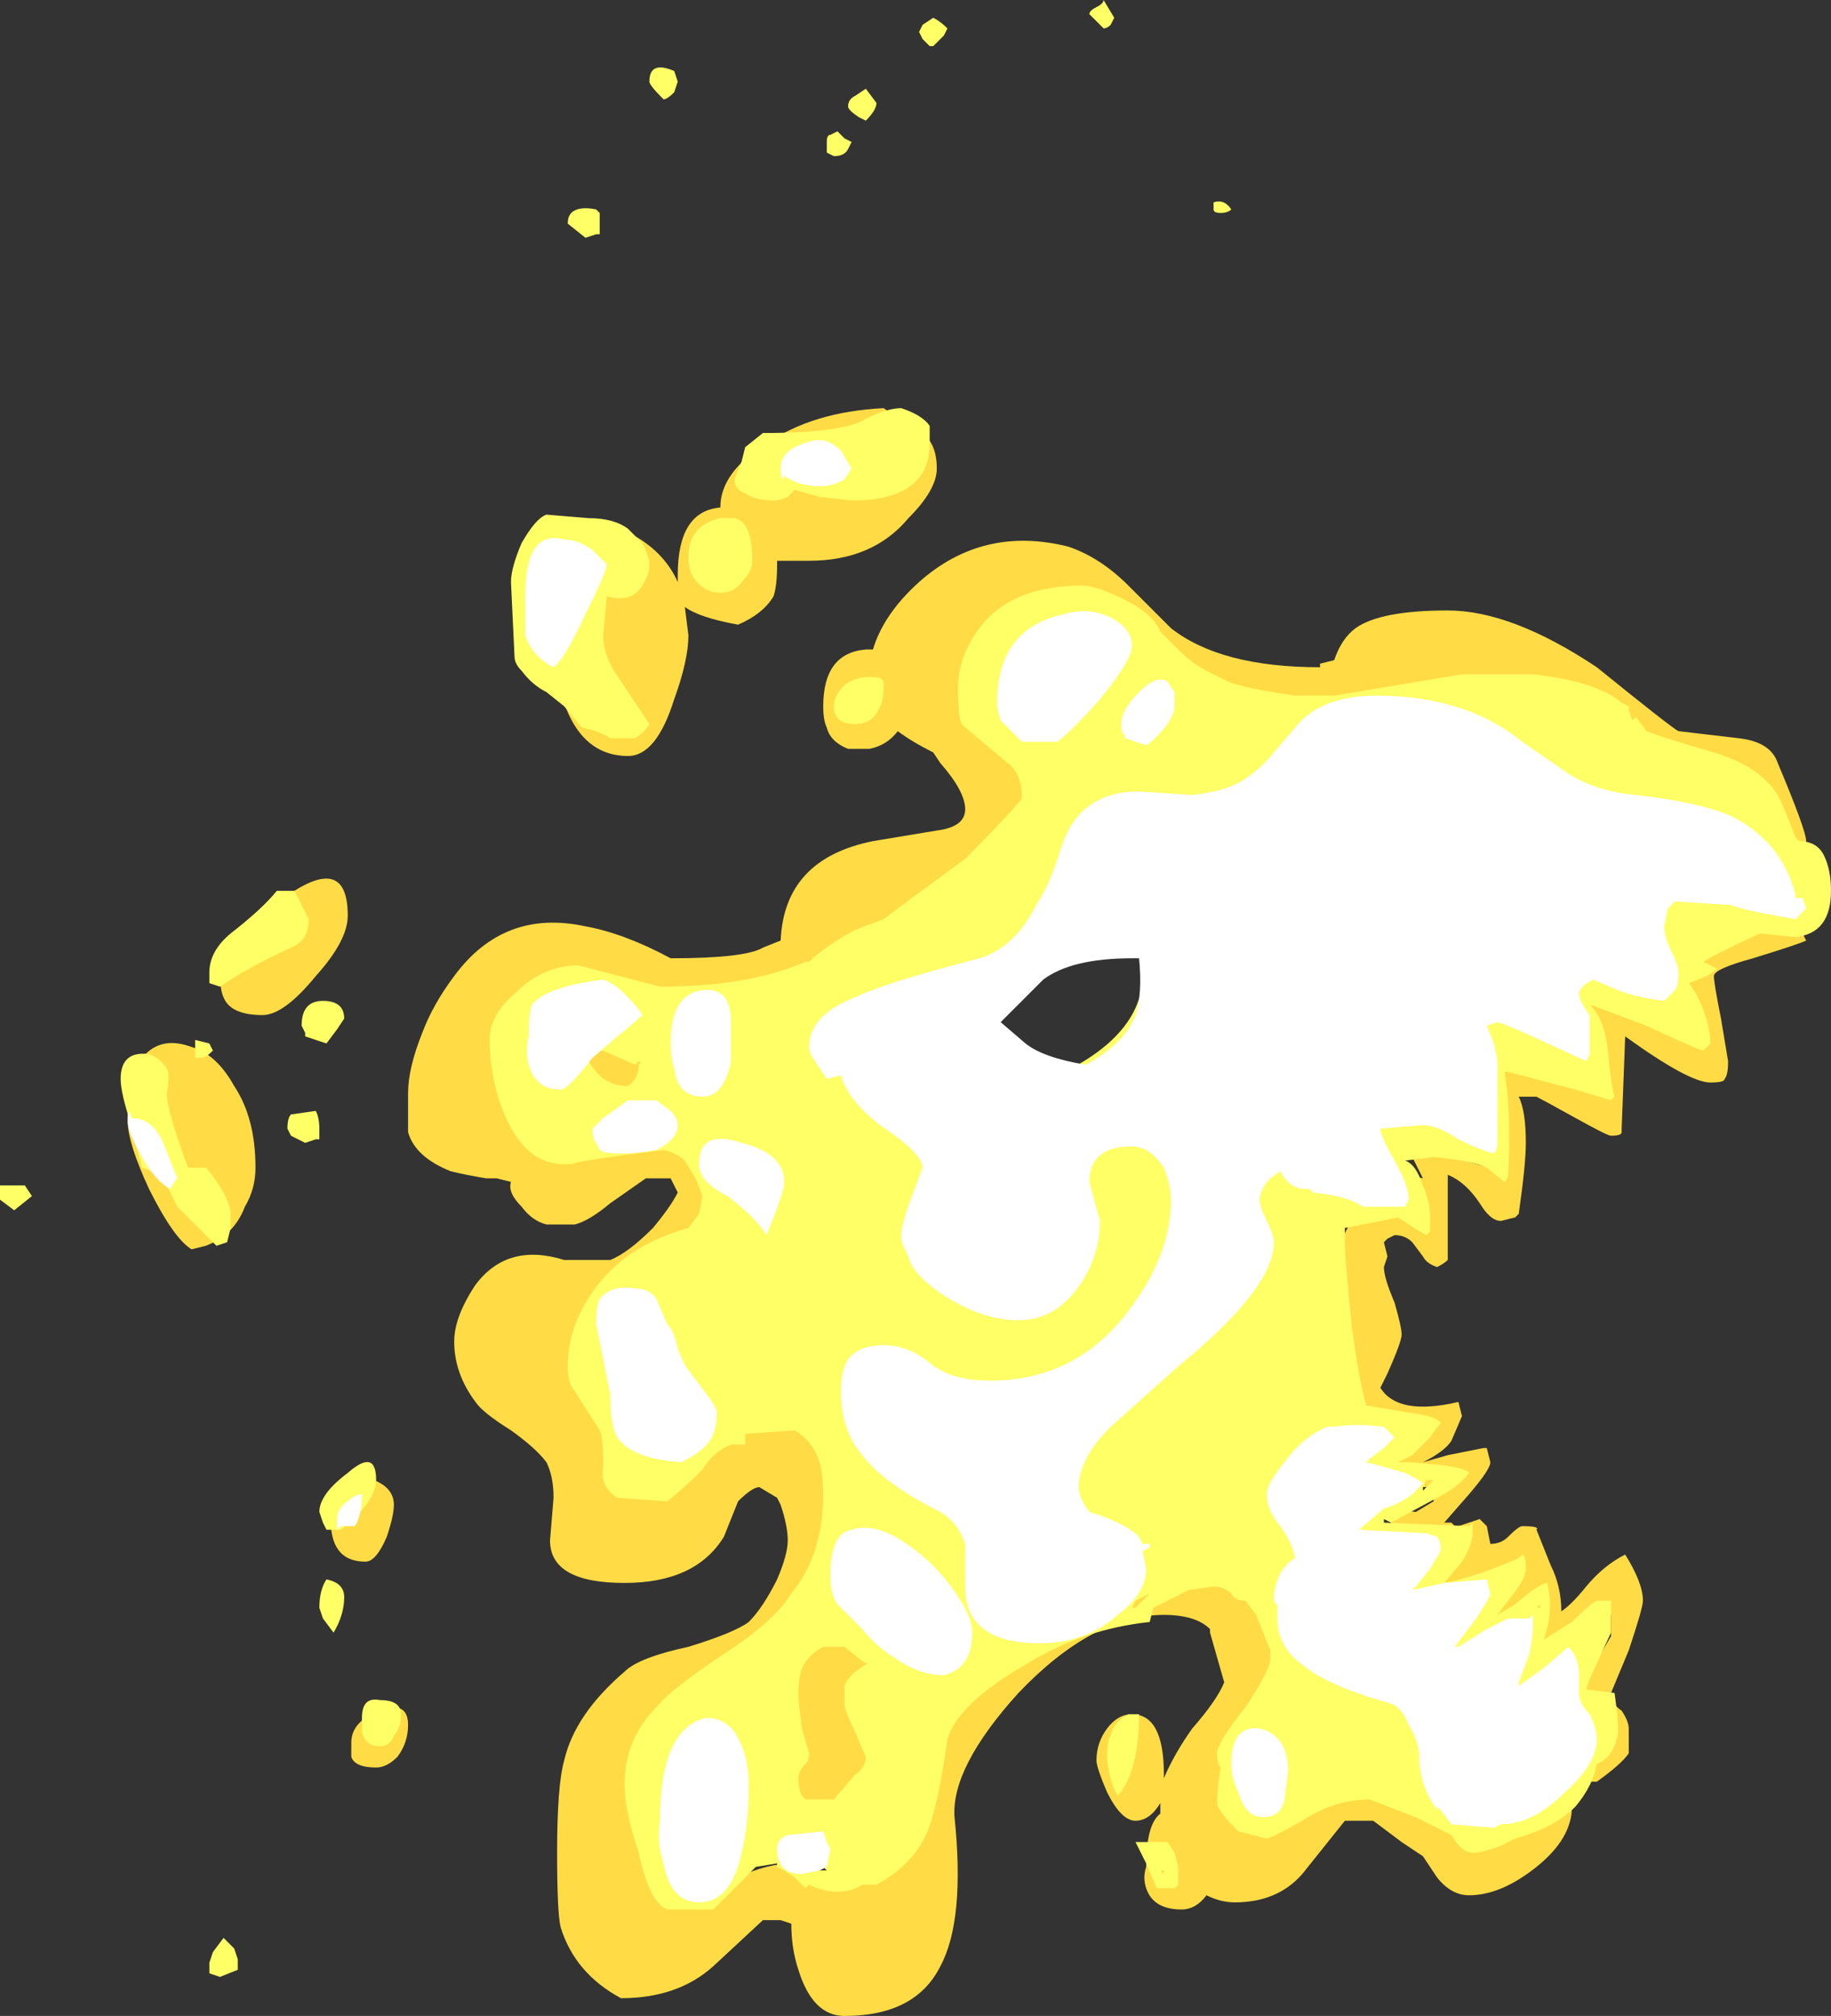 <?xml version="1.0" encoding="UTF-8" standalone="no"?>
<svg xmlns:ffdec="https://www.free-decompiler.com/flash" xmlns:xlink="http://www.w3.org/1999/xlink" ffdec:objectType="shape" height="28.4px" width="25.8px" xmlns="http://www.w3.org/2000/svg">
  <rect width="100%" height="100%" fill="#333333" stroke="none"/>
  <g transform="matrix(1.0, 0.0, 0.0, 1.0, 9.05, 40.2)">
    <path d="M3.75 -32.9 Q3.25 -32.3 2.35 -32.3 L1.9 -32.3 1.9 -32.25 Q1.9 -31.95 1.85 -31.8 1.7 -31.55 1.35 -31.4 0.8 -31.5 0.6 -31.65 L0.65 -31.25 Q0.65 -30.9 0.45 -30.35 0.2 -29.55 -0.2 -29.55 -0.9 -29.55 -1.15 -30.45 -1.25 -30.95 -1.25 -31.4 L-1.2 -32.05 Q-1.1 -32.3 -0.55 -32.7 L-0.2 -32.7 Q0.3 -32.45 0.5 -32.0 L0.5 -32.1 Q0.5 -33.0 1.1 -33.05 1.1 -33.55 1.75 -33.95 2.4 -34.4 3.4 -34.45 L4.0 -34.05 Q4.15 -33.9 4.15 -33.6 4.15 -33.3 3.75 -32.9 M2.55 -30.25 Q2.55 -31.0 3.15 -31.05 L3.25 -31.05 Q3.4 -31.55 3.9 -32.0 4.8 -32.8 6.0 -32.5 6.45 -32.35 6.85 -31.95 L7.45 -31.35 Q8.15 -30.8 9.55 -30.8 L9.55 -30.85 9.75 -30.9 Q9.85 -31.2 10.05 -31.35 10.4 -31.6 11.35 -31.6 12.25 -31.6 13.45 -30.8 14.5 -29.95 14.6 -29.9 L15.45 -29.8 Q15.9 -29.75 16.0 -29.45 16.4 -28.5 16.4 -28.35 L16.4 -28.15 15.25 -29.1 14.6 -29.05 Q12.85 -29.05 12.3 -29.5 11.95 -29.75 11.8 -30.15 L11.35 -30.15 10.9 -30.1 Q10.65 -30.3 10.6 -30.4 10.55 -30.3 10.65 -30.1 L9.6 -30.15 9.35 -30.15 6.95 -30.95 5.95 -31.75 Q5.85 -31.45 5.65 -31.2 L4.95 -30.45 4.9 -30.4 Q5.25 -30.4 5.6 -30.2 L5.3 -29.9 5.45 -29.4 5.2 -28.0 2.1 -26.35 Q1.75 -25.95 0.7 -25.95 0.3 -25.95 -0.5 -26.2 L-1.15 -26.35 Q-0.85 -26.2 -0.55 -25.8 L0.1 -25.8 Q0.45 -25.75 0.55 -25.45 L0.55 -25.1 Q0.55 -24.95 0.25 -24.3 L0.7 -24.25 0.95 -24.15 1.2 -23.75 1.2 -23.45 Q1.2 -23.1 1.0 -22.8 L0.5 -22.1 Q0.25 -21.8 0.15 -21.75 L0.5 -20.15 0.85 -20.5 Q1.2 -20.8 1.35 -20.8 L2.4 -20.1 2.65 -19.1 Q2.75 -18.8 2.75 -18.5 2.75 -18.35 2.65 -17.85 2.9 -17.85 3.05 -17.45 3.3 -16.9 3.3 -15.95 L3.2 -15.15 2.6 -14.45 Q2.15 -14.45 1.95 -15.4 L1.7 -16.6 0.55 -16.3 Q0.35 -16.25 0.15 -16.1 0.3 -16.2 0.45 -16.2 1.0 -16.35 1.2 -15.5 L1.35 -13.85 1.35 -13.75 Q1.75 -13.95 2.15 -13.95 2.4 -13.95 2.6 -13.7 L4.05 -15.4 Q4.15 -16.05 5.25 -16.9 5.6 -17.15 5.9 -17.65 6.3 -18.0 7.5 -18.0 8.1 -18.0 8.4 -17.7 L8.55 -17.8 Q9.0 -17.8 9.3 -17.55 L9.5 -17.1 Q9.5 -16.55 9.05 -15.85 8.6 -15.1 8.6 -14.95 L8.85 -14.45 10.1 -15.2 Q10.65 -15.2 11.15 -14.9 11.55 -14.6 11.7 -14.3 12.2 -14.4 12.4 -14.75 L12.75 -15.1 Q13.05 -15.1 13.1 -14.75 13.1 -14.3 12.6 -13.9 12.1 -13.5 11.65 -13.5 11.4 -13.5 11.2 -13.75 11.1 -13.9 11.0 -14.05 L10.7 -14.25 10.3 -14.55 9.9 -14.55 9.3 -13.8 Q8.95 -13.4 8.35 -13.4 8.15 -13.4 7.95 -13.5 7.8 -13.3 7.6 -13.3 7.2 -13.3 7.1 -13.6 7.05 -13.75 7.1 -13.9 7.1 -14.5 7.3 -14.65 L7.3 -14.8 Q7.15 -14.55 6.95 -14.55 6.75 -14.55 6.55 -14.95 6.4 -15.3 6.4 -15.4 6.4 -15.65 6.55 -15.85 6.7 -16.05 6.9 -16.05 7.35 -16.05 7.35 -15.2 L7.35 -15.15 Q7.5 -15.5 7.75 -15.85 8.1 -16.25 8.2 -16.5 L8.0 -17.2 8.0 -17.25 Q7.8 -17.45 7.35 -17.45 6.35 -17.45 5.3 -16.35 4.35 -15.3 4.4 -14.6 4.55 -13.15 4.2 -12.5 3.85 -11.8 2.85 -11.8 2.4 -11.8 2.2 -12.45 2.1 -12.75 2.1 -13.1 L1.95 -13.15 1.7 -13.15 1.0 -12.5 Q0.5 -12.05 -0.3 -12.05 -0.95 -12.4 -1.15 -13.05 -1.2 -13.25 -1.2 -14.1 -1.2 -15.05 -1.1 -15.4 -0.95 -16.05 -0.25 -16.65 -0.05 -16.85 0.65 -17.0 1.3 -17.2 1.5 -17.35 1.7 -17.55 1.9 -17.95 2.05 -18.3 2.05 -18.5 2.05 -18.7 1.95 -19.0 L1.9 -19.1 1.65 -19.25 Q1.55 -19.25 1.35 -19.05 L1.15 -18.55 Q0.75 -17.9 -0.25 -17.9 -1.3 -17.9 -1.3 -18.5 L-1.25 -19.1 Q-1.25 -19.4 -1.35 -19.6 -1.5 -19.8 -1.85 -20.05 -2.25 -20.3 -2.35 -20.45 -2.65 -20.85 -2.65 -21.3 -2.65 -21.65 -2.35 -22.1 -1.9 -22.7 -1.1 -22.45 L-0.45 -22.45 Q-0.2 -22.55 0.15 -22.9 0.4 -23.2 0.5 -23.4 L0.4 -23.6 0.05 -23.6 -0.45 -23.25 Q-0.75 -23.0 -0.95 -22.95 L-1.35 -22.95 Q-1.55 -23.0 -1.7 -23.2 -1.9 -23.4 -1.85 -23.55 L-2.05 -23.6 -2.2 -23.6 Q-2.5 -23.65 -2.7 -23.7 -3.2 -23.9 -3.3 -24.25 -3.3 -24.35 -3.3 -24.8 -3.3 -25.15 -3.1 -25.65 -2.95 -26.05 -2.65 -26.45 -1.95 -27.4 -0.8 -27.15 -0.25 -27.05 0.4 -26.7 1.45 -26.7 1.7 -26.85 L1.95 -26.95 Q2.0 -28.1 3.25 -28.35 L4.15 -28.5 Q4.55 -28.55 4.55 -28.8 4.55 -29.05 4.2 -29.45 L4.1 -29.6 Q3.8 -29.75 3.6 -29.9 3.45 -29.7 3.2 -29.65 L2.9 -29.65 Q2.65 -29.75 2.6 -29.95 2.55 -30.05 2.55 -30.25 M16.3 -27.15 L16.4 -26.95 Q16.3 -26.9 15.65 -26.7 15.1 -26.55 15.1 -26.45 15.1 -26.35 15.2 -25.85 L15.3 -25.25 Q15.3 -25.05 15.25 -25.0 15.25 -24.95 15.05 -24.95 14.75 -24.95 13.85 -25.6 L13.8 -24.3 13.8 -24.25 Q13.8 -24.2 13.65 -24.2 13.6 -24.2 13.15 -24.45 12.7 -24.7 12.6 -24.75 L12.35 -24.75 Q12.45 -24.55 12.45 -24.1 12.45 -23.8 12.35 -23.1 L12.3 -23.05 12.1 -23.0 Q11.95 -23.0 11.8 -23.25 11.6 -23.55 11.35 -23.65 L11.35 -22.45 Q11.3 -22.4 11.2 -22.35 11.05 -22.4 11.0 -22.5 L10.85 -22.7 Q10.75 -22.8 10.6 -22.8 L10.5 -22.75 10.45 -22.7 10.5 -22.5 10.45 -22.35 Q10.45 -22.2 10.6 -21.85 10.7 -21.5 10.7 -21.4 10.7 -21.3 10.5 -20.85 L10.4 -20.65 Q10.65 -20.25 11.5 -20.45 L11.55 -20.25 11.4 -19.9 Q11.3 -19.75 11.0 -19.6 L11.35 -19.7 11.85 -19.8 11.9 -19.8 11.95 -19.6 Q11.95 -19.5 11.65 -19.15 L11.3 -18.75 11.4 -18.75 11.45 -18.7 11.5 -18.7 11.8 -18.8 11.9 -18.7 11.95 -18.45 Q12.1 -18.45 12.2 -18.55 12.35 -18.7 12.4 -18.7 12.65 -18.7 12.6 -18.65 L12.8 -18.15 Q12.95 -17.85 12.95 -17.5 13.1 -17.6 13.3 -17.85 13.55 -18.15 13.85 -18.3 14.1 -17.9 14.1 -17.65 14.1 -17.55 13.9 -16.95 L13.65 -16.35 Q13.65 -16.2 13.8 -16.1 13.9 -15.95 13.9 -15.85 L13.9 -15.5 Q13.8 -15.35 13.45 -15.1 L13.2 -15.1 13.2 -15.15 Q13.15 -15.15 13.15 -15.3 L13.3 -15.55 13.55 -15.8 13.1 -16.1 Q13.15 -16.3 13.65 -17.15 L13.65 -17.45 13.5 -17.4 13.15 -17.05 Q12.85 -16.6 12.65 -16.5 L12.45 -16.5 12.45 -16.55 Q12.4 -16.55 12.4 -16.7 L12.5 -17.1 Q12.6 -17.3 12.6 -17.4 L12.55 -17.5 12.3 -17.2 11.7 -17.1 11.95 -17.45 12.15 -18.0 11.9 -17.75 11.0 -17.75 Q11.0 -17.85 11.15 -18.0 L11.25 -18.15 Q10.95 -18.2 10.55 -18.3 L10.35 -18.5 10.6 -18.65 10.55 -18.75 Q10.55 -18.95 10.9 -18.9 L11.15 -19.05 Q11.15 -19.15 11.25 -19.25 L10.45 -19.25 10.35 -19.4 Q10.35 -19.55 10.95 -19.9 L9.9 -20.55 9.8 -22.45 Q9.8 -22.7 10.0 -23.0 L9.95 -23.2 10.2 -23.25 Q10.6 -23.7 11.0 -23.6 L10.75 -24.1 12.1 -23.7 Q12.1 -23.95 12.05 -24.45 L12.0 -25.25 12.2 -25.3 13.45 -25.05 Q13.45 -25.3 13.25 -25.95 13.35 -26.1 13.45 -26.1 L14.7 -25.6 14.7 -26.65 16.05 -27.2 16.3 -27.15 M-4.15 -27.3 Q-4.15 -26.95 -4.6 -26.45 -5.05 -25.9 -5.35 -25.9 -5.8 -25.9 -5.9 -26.15 -5.95 -26.25 -5.95 -26.5 L-5.05 -27.55 Q-4.15 -28.2 -4.15 -27.3 M-5.6 -23.2 Q-5.75 -22.8 -6.15 -22.65 L-6.35 -22.6 Q-6.6 -22.75 -6.95 -23.45 -7.25 -24.1 -7.25 -24.4 -7.25 -25.05 -7.0 -25.35 -6.75 -25.6 -6.35 -25.45 -6.0 -25.35 -5.75 -24.9 -5.45 -24.45 -5.45 -23.75 -5.45 -23.45 -5.6 -23.2 M-3.5 -19.0 Q-3.5 -18.85 -3.6 -18.55 -3.75 -18.2 -3.9 -18.2 -4.25 -18.2 -4.35 -18.5 -4.4 -18.65 -4.4 -18.95 L-3.95 -19.4 Q-3.5 -19.3 -3.5 -19.0 M-3.45 -15.45 Q-3.6 -15.3 -3.75 -15.3 -4.05 -15.3 -4.1 -15.45 -4.1 -15.55 -4.1 -15.65 -4.1 -15.95 -3.7 -16.1 -3.3 -16.25 -3.3 -15.9 -3.3 -15.65 -3.45 -15.45" fill="#ffdc45" fill-rule="evenodd" stroke="none"/>
    <path d="M6.4 -40.1 Q6.5 -40.15 6.5 -40.2 L6.65 -39.95 6.6 -39.85 Q6.55 -39.8 6.5 -39.8 L6.3 -40.0 Q6.3 -40.05 6.4 -40.1 M8.05 -37.35 Q8.2 -37.4 8.3 -37.25 8.25 -37.2 8.15 -37.2 8.05 -37.2 8.05 -37.25 L8.05 -37.35 M4.05 -39.55 L3.95 -39.65 3.9 -39.75 3.95 -39.85 4.1 -39.95 Q4.2 -39.9 4.3 -39.8 L4.25 -39.7 4.1 -39.55 4.05 -39.55 M0.45 -39.2 L0.5 -39.05 0.45 -38.9 Q0.35 -38.8 0.3 -38.8 0.1 -39.0 0.1 -39.05 0.1 -39.35 0.45 -39.2 M2.85 -38.25 L2.95 -38.2 2.9 -38.1 Q2.85 -38.0 2.7 -38.0 L2.6 -38.05 2.6 -38.2 Q2.6 -38.3 2.65 -38.3 L2.75 -38.35 2.85 -38.25 M2.9 -38.7 Q2.9 -38.8 3.0 -38.85 L3.15 -38.95 3.3 -38.75 Q3.3 -38.65 3.15 -38.5 L3.05 -38.55 Q2.9 -38.65 2.9 -38.7 M3.65 -34.45 Q3.95 -34.35 4.05 -34.2 L4.05 -33.95 Q4.05 -33.15 2.95 -33.15 L2.5 -33.2 2.15 -33.3 2.05 -33.2 Q1.95 -33.15 1.85 -33.15 1.6 -33.15 1.45 -33.25 1.3 -33.3 1.3 -33.45 L1.4 -33.7 1.45 -33.9 1.7 -34.1 Q2.85 -34.1 3.15 -34.3 3.45 -34.45 3.65 -34.45 M1.3 -32.9 Q1.55 -32.85 1.55 -32.3 1.55 -32.15 1.4 -32.0 1.3 -31.85 1.1 -31.85 0.85 -31.85 0.7 -32.1 0.65 -32.2 0.65 -32.35 0.65 -32.8 1.1 -32.9 L1.3 -32.9 M0.0 -31.95 Q-0.15 -31.7 -0.5 -31.8 L-0.55 -31.25 Q-0.55 -31.0 -0.4 -30.75 L0.1 -30.0 Q0.05 -29.9 -0.1 -29.8 L-0.45 -29.8 Q-0.6 -29.9 -0.85 -29.95 L-1.1 -30.25 -1.35 -30.45 Q-1.55 -30.55 -1.7 -30.75 -1.8 -30.85 -1.8 -30.95 L-1.85 -32.0 Q-1.85 -32.2 -1.7 -32.55 -1.5 -32.9 -1.35 -32.95 L-0.75 -32.9 Q-0.4 -32.9 -0.2 -32.75 L0.0 -32.55 Q0.1 -32.35 0.1 -32.25 0.1 -32.1 0.0 -31.95 M2.85 -30.55 Q3.05 -30.7 3.35 -30.65 L3.4 -30.6 3.4 -30.5 Q3.4 -30.3 3.3 -30.15 3.2 -30.0 3.0 -30.0 2.7 -30.0 2.7 -30.25 2.7 -30.4 2.85 -30.55 M4.75 -31.35 Q5.2 -31.95 6.2 -31.95 6.4 -31.95 6.8 -31.75 7.2 -31.55 7.3 -31.3 7.4 -31.2 7.55 -31.05 7.75 -30.85 7.95 -30.75 L8.25 -30.6 Q8.5 -30.5 9.2 -30.4 L9.75 -30.4 11.55 -30.7 12.55 -30.7 Q13.45 -30.6 13.8 -30.3 L13.9 -30.25 13.9 -30.2 13.95 -30.05 14.0 -30.1 14.15 -29.9 Q14.4 -29.8 15.1 -29.6 15.75 -29.4 16.0 -29.0 16.1 -28.8 16.25 -28.4 L16.3 -28.35 Q16.55 -28.35 16.65 -28.15 16.75 -27.95 16.75 -27.65 16.75 -27.05 16.25 -27.0 L15.75 -27.05 Q15.2 -26.8 14.95 -26.65 L15.15 -26.55 15.0 -26.45 14.75 -26.35 14.85 -26.2 Q15.05 -25.8 15.05 -25.5 L14.95 -25.4 Q14.9 -25.4 14.15 -25.75 L13.35 -26.05 Q13.55 -25.85 13.6 -25.45 13.65 -24.9 13.7 -24.75 L13.65 -24.7 13.15 -24.85 12.2 -25.1 12.15 -25.1 Q12.25 -24.5 12.2 -23.65 12.2 -23.6 12.15 -23.55 L11.9 -23.75 Q11.7 -23.85 11.15 -23.9 L10.75 -23.85 Q10.9 -23.8 11.0 -23.5 11.1 -23.25 11.1 -23.1 L11.1 -22.85 11.05 -22.8 Q10.95 -22.85 10.8 -22.95 L10.65 -23.05 9.9 -22.9 9.9 -22.7 Q9.9 -22.45 10.0 -21.5 10.1 -20.75 10.2 -20.4 L10.8 -20.3 Q11.2 -20.25 11.25 -20.15 11.2 -20.1 11.1 -19.95 L10.85 -19.7 10.65 -19.6 10.8 -19.6 Q11.6 -19.55 11.65 -19.45 11.5 -19.25 11.2 -19.1 L10.55 -18.75 10.45 -18.8 10.45 -18.75 11.65 -18.7 11.7 -18.75 11.7 -18.6 Q11.7 -18.45 11.55 -18.2 L11.3 -17.9 11.25 -17.9 Q11.4 -17.9 11.85 -18.05 12.25 -18.2 12.35 -18.25 L12.4 -18.3 Q12.45 -18.3 12.45 -18.1 12.45 -17.95 12.2 -17.65 L12.05 -17.45 12.3 -17.6 Q12.65 -17.9 12.75 -17.9 12.85 -17.5 12.7 -17.1 L13.1 -17.35 Q13.35 -17.6 13.45 -17.65 L13.65 -17.65 13.65 -17.2 13.35 -16.55 13.3 -16.4 13.7 -16.35 Q13.75 -16.0 13.75 -15.8 13.7 -15.45 13.45 -15.35 13.4 -15.05 13.15 -14.75 12.85 -14.45 12.3 -14.3 12.2 -14.25 12.1 -14.2 11.85 -14.1 11.7 -14.1 11.55 -14.1 11.4 -14.35 L10.9 -14.6 10.25 -14.85 Q9.75 -14.85 9.3 -14.55 8.85 -14.3 8.8 -14.3 L8.4 -14.4 Q8.1 -14.7 8.1 -14.8 8.1 -15.0 8.15 -15.3 8.1 -15.35 8.1 -15.5 8.1 -15.65 8.5 -16.15 8.8 -16.6 8.85 -16.8 L8.85 -16.95 8.65 -17.45 8.5 -17.65 Q8.35 -17.65 8.3 -17.75 8.2 -17.85 8.05 -17.85 L7.7 -17.8 Q7.6 -17.75 7.4 -17.65 L7.2 -17.55 7.15 -17.35 Q6.2 -17.25 5.4 -16.75 4.45 -16.2 4.3 -15.7 4.2 -15.0 4.1 -14.65 3.95 -14.0 3.3 -13.65 L3.1 -13.65 Q2.95 -13.55 2.75 -13.55 2.55 -13.55 2.35 -13.65 L2.3 -13.6 2.15 -13.75 2.0 -13.85 1.9 -13.9 1.9 -13.95 1.6 -13.9 1.0 -13.3 0.35 -13.3 Q0.1 -13.4 -0.05 -14.1 -0.25 -14.7 -0.25 -15.05 -0.25 -15.7 0.2 -16.15 0.4 -16.4 1.15 -16.9 1.85 -17.35 2.1 -17.75 2.55 -18.3 2.55 -19.15 2.55 -19.4 2.5 -19.6 2.4 -19.9 2.15 -20.05 L1.45 -20.0 1.45 -19.85 1.25 -19.85 Q1.0 -19.75 0.85 -19.5 0.55 -19.2 0.35 -19.05 L-0.35 -19.1 Q-0.6 -19.25 -0.55 -19.55 -0.55 -19.95 -0.6 -20.05 L-0.95 -20.6 Q-1.05 -20.7 -1.05 -20.95 -1.05 -21.5 -0.7 -22.0 -0.25 -22.65 0.65 -22.9 L0.8 -23.1 0.85 -23.35 0.75 -23.6 0.6 -23.85 Q0.5 -23.95 0.3 -24.0 -0.9 -23.85 -1.0 -23.8 L-1.1 -23.8 Q-1.7 -23.8 -2.0 -24.65 -2.15 -25.1 -2.15 -25.55 -2.15 -25.9 -1.8 -26.2 -1.4 -26.6 -0.9 -26.6 L0.25 -26.3 Q1.5 -26.3 2.3 -26.65 L2.35 -26.65 Q2.55 -26.85 3.0 -27.1 L3.4 -27.25 3.8 -27.55 4.55 -28.1 Q5.1 -28.65 5.35 -28.95 5.35 -29.3 5.15 -29.45 4.55 -29.95 4.5 -30.0 4.45 -30.1 4.45 -30.5 4.45 -30.95 4.75 -31.35 M12.65 -17.6 L12.6 -17.55 12.65 -17.55 12.65 -17.6 M6.95 -26.0 Q7.15 -26.45 6.95 -26.9 6.2 -26.85 5.5 -26.3 L4.85 -25.75 5.85 -25.05 Q6.7 -25.45 6.95 -26.0 M2.25 -16.7 Q2.2 -16.55 2.2 -16.35 2.2 -16.2 2.25 -15.85 L2.35 -15.5 Q2.35 -15.4 2.3 -15.35 2.2 -15.25 2.2 -15.15 2.2 -15.0 2.25 -14.9 L2.3 -14.85 2.7 -14.85 3.0 -15.2 Q3.15 -15.3 3.15 -15.45 L3.0 -15.8 Q2.85 -16.1 2.85 -16.2 2.85 -16.4 2.85 -16.45 2.9 -16.6 3.15 -16.75 3.2 -16.75 3.1 -16.8 L2.85 -17.0 2.55 -17.0 Q2.35 -16.9 2.25 -16.7 M11.05 -19.35 L11.0 -19.25 11.0 -19.2 11.15 -19.35 11.05 -19.35 M6.9 -17.55 L6.95 -17.55 7.15 -17.75 Q7.05 -17.7 6.95 -17.65 L6.9 -17.55 M7.0 -16.05 Q7.0 -15.25 6.7 -14.9 6.6 -15.05 6.55 -15.4 6.55 -15.7 6.6 -15.75 6.65 -15.95 6.85 -16.05 L7.0 -16.05 M7.4 -14.25 L7.5 -14.1 7.55 -13.9 7.55 -13.65 7.5 -13.6 7.25 -13.6 7.1 -13.95 Q7.0 -14.15 6.95 -14.25 L7.4 -14.25 M7.35 -13.8 L7.35 -13.85 7.3 -13.85 7.35 -13.8 M2.55 -13.9 L2.4 -13.85 2.6 -13.85 2.55 -13.9 M-0.6 -37.2 L-0.6 -37.05 Q-0.6 -36.95 -0.6 -36.9 L-0.65 -36.9 -0.8 -36.85 -1.05 -37.05 Q-1.05 -37.15 -1.0 -37.2 -0.9 -37.3 -0.65 -37.25 L-0.6 -37.2 M-0.2 -24.9 Q-0.05 -25.0 -0.05 -25.2 0.0 -25.25 -0.05 -25.25 L-0.1 -25.2 -0.55 -25.4 -0.8 -25.35 Q-0.75 -25.2 -0.6 -25.05 -0.45 -24.9 -0.2 -24.9 M-4.8 -27.45 L-4.7 -27.25 Q-4.7 -26.95 -4.95 -26.85 -5.6 -26.55 -5.95 -26.3 L-6.1 -26.35 -6.1 -26.5 Q-6.1 -26.8 -5.8 -27.05 -5.35 -27.4 -5.15 -27.65 L-4.9 -27.65 -4.8 -27.45 M-4.75 -25.6 L-4.75 -25.65 -4.8 -25.75 Q-4.8 -26.1 -4.5 -26.1 -4.2 -26.1 -4.2 -25.85 L-4.3 -25.7 -4.45 -25.5 -4.75 -25.6 M-4.55 -24.3 L-4.55 -24.15 -4.6 -24.15 -4.75 -24.1 -4.95 -24.2 -5.0 -24.3 Q-5.0 -24.45 -4.95 -24.5 L-4.6 -24.55 Q-4.55 -24.45 -4.55 -24.3 M-6.7 -24.8 Q-6.7 -24.55 -6.4 -23.75 L-6.15 -23.75 Q-6.05 -23.65 -5.9 -23.4 -5.8 -23.2 -5.8 -23.1 L-5.8 -22.9 -5.85 -22.7 -6.0 -22.65 -6.55 -23.2 -6.7 -23.5 Q-6.85 -23.7 -7.05 -23.75 L-7.2 -24.35 Q-7.35 -24.8 -7.35 -25.0 -7.35 -25.4 -6.95 -25.35 -6.8 -25.3 -6.7 -25.15 -6.65 -25.05 -6.7 -24.8 M-6.3 -25.4 Q-6.3 -25.6 -6.3 -25.55 L-6.1 -25.5 -6.05 -25.4 Q-6.15 -25.3 -6.2 -25.3 L-6.3 -25.3 -6.3 -25.4 M-9.05 -23.3 L-9.05 -23.5 -8.7 -23.5 -8.6 -23.35 -8.85 -23.15 -9.05 -23.3 M-4.2 -17.7 Q-4.2 -17.45 -4.35 -17.2 L-4.5 -17.4 -4.55 -17.55 Q-4.55 -17.8 -4.45 -17.95 -4.2 -17.9 -4.2 -17.7 M-3.75 -19.35 Q-3.75 -19.05 -4.25 -18.65 L-4.45 -18.65 -4.5 -18.75 -4.55 -18.9 Q-4.55 -19.15 -4.15 -19.45 -3.75 -19.8 -3.75 -19.35 M-3.5 -15.75 Q-3.55 -15.6 -3.7 -15.6 -3.9 -15.6 -3.95 -15.8 L-3.95 -16.0 Q-3.95 -16.3 -3.7 -16.25 -3.4 -16.25 -3.4 -16.05 -3.4 -15.85 -3.5 -15.75 M-5.7 -12.6 L-5.7 -12.45 -5.95 -12.35 -6.1 -12.4 -6.1 -12.55 -6.05 -12.7 -5.9 -12.9 -5.75 -12.75 -5.7 -12.6" fill="#ffff66" fill-rule="evenodd" stroke="none"/>
    <path d="M2.5 -34.0 Q2.65 -34.0 2.8 -33.85 L2.95 -33.6 2.85 -33.45 Q2.7 -33.35 2.5 -33.35 2.2 -33.35 2.0 -33.5 L2.0 -33.45 Q1.95 -33.45 1.95 -33.6 1.95 -33.8 2.15 -33.9 2.35 -34.0 2.5 -34.0 M5.05 -30.05 Q5.0 -30.2 5.0 -30.3 5.0 -31.35 5.95 -31.55 6.3 -31.65 6.6 -31.5 6.9 -31.35 6.9 -31.1 6.9 -30.9 6.45 -30.35 6.05 -29.9 5.85 -29.75 L5.35 -29.75 Q5.15 -29.95 5.05 -30.05 M7.5 -30.45 L7.5 -30.25 Q7.5 -30.15 7.4 -30.0 7.25 -29.8 7.1 -29.7 L6.8 -29.8 6.8 -29.85 Q6.75 -29.85 6.75 -30.0 6.75 -30.2 7.0 -30.45 7.25 -30.7 7.4 -30.6 L7.5 -30.45 M8.45 -29.2 Q8.7 -29.35 8.9 -29.6 L9.2 -29.95 Q9.55 -30.4 10.35 -30.4 11.6 -30.4 12.4 -29.75 L13.05 -29.3 Q13.45 -29.05 14.0 -29.0 14.9 -28.9 15.35 -28.7 16.05 -28.35 16.25 -27.6 L16.25 -27.55 16.35 -27.55 16.4 -27.4 16.25 -27.25 Q15.4 -27.4 15.35 -27.45 L14.55 -27.5 14.45 -27.4 14.4 -27.15 Q14.4 -27.0 14.5 -26.8 14.6 -26.6 14.6 -26.5 14.6 -26.3 14.55 -26.25 L14.4 -26.1 Q14.0 -26.15 13.75 -26.25 L13.4 -26.4 Q13.2 -26.3 13.2 -26.2 13.2 -26.1 13.35 -25.9 L13.35 -25.35 13.3 -25.25 12.65 -25.55 Q12.1 -25.8 12.05 -25.8 L11.9 -25.75 12.0 -25.5 Q12.05 -25.3 12.05 -25.2 L12.05 -24.1 Q12.05 -24.0 12.0 -23.95 11.8 -24.0 11.5 -24.15 11.2 -24.35 11.0 -24.35 L10.4 -24.3 Q10.4 -24.2 10.6 -23.85 10.8 -23.5 10.8 -23.3 L10.75 -23.2 10.15 -23.2 Q9.95 -23.35 9.45 -23.4 L9.4 -23.45 9.35 -23.45 Q9.2 -23.45 9.1 -23.55 9.0 -23.65 9.0 -23.7 8.9 -23.65 8.8 -23.55 8.7 -23.4 8.7 -23.3 8.7 -23.2 8.8 -23.0 8.9 -22.8 8.9 -22.7 8.9 -22.05 7.55 -20.95 L6.6 -20.1 Q6.15 -19.65 6.15 -19.25 6.15 -19.1 6.3 -18.9 6.8 -18.75 7.0 -18.55 L7.05 -18.45 7.15 -18.45 7.15 -18.4 7.05 -18.35 7.1 -18.1 Q7.1 -17.75 6.7 -17.45 6.25 -17.05 5.6 -17.05 4.55 -17.05 4.55 -17.85 L4.55 -18.45 Q4.45 -18.75 4.2 -18.9 3.4 -19.3 3.1 -19.7 2.8 -20.05 2.8 -20.6 2.8 -20.9 2.9 -21.05 3.05 -21.25 3.4 -21.25 3.75 -21.25 4.05 -21.0 4.35 -20.75 4.9 -20.75 6.15 -20.75 6.9 -21.8 7.45 -22.55 7.45 -23.3 7.45 -23.5 7.35 -23.75 7.15 -24.05 6.9 -24.05 6.3 -24.05 6.3 -23.55 L6.45 -23.0 Q6.45 -22.55 6.2 -22.15 5.85 -21.6 5.3 -21.6 4.8 -21.6 4.25 -21.95 3.8 -22.25 3.75 -22.5 L3.7 -22.6 Q3.65 -22.7 3.65 -22.8 3.65 -22.95 3.8 -23.35 L3.95 -23.75 Q3.95 -23.95 3.35 -24.35 2.9 -24.7 2.8 -25.05 L2.6 -25.0 Q2.5 -25.15 2.4 -25.3 2.35 -25.4 2.35 -25.45 2.35 -25.9 3.0 -26.15 3.4 -26.35 4.75 -26.7 5.25 -26.85 5.55 -27.45 5.75 -27.75 5.9 -28.25 6.15 -29.05 7.0 -29.05 L7.75 -29.0 Q8.2 -29.05 8.45 -29.2 M11.9 -17.95 L11.95 -17.75 Q11.95 -17.7 11.75 -17.4 L11.45 -17.0 11.5 -17.0 11.9 -17.25 12.2 -17.4 12.5 -17.4 12.55 -17.45 12.55 -17.3 Q12.55 -17.15 12.5 -16.9 L12.35 -16.5 12.35 -16.45 12.7 -16.7 13.05 -17.0 Q13.2 -16.85 13.2 -16.6 L13.2 -16.35 Q13.2 -16.2 13.35 -16.05 13.45 -15.85 13.45 -15.7 13.45 -15.35 13.0 -14.95 12.55 -14.5 12.1 -14.5 L12.0 -14.45 11.4 -14.5 11.25 -14.7 11.2 -14.75 11.2 -14.7 Q10.95 -15.05 10.95 -15.45 10.95 -15.65 10.8 -15.9 10.7 -16.15 10.55 -16.2 9.65 -16.45 9.3 -16.75 8.95 -17.0 8.95 -17.4 L8.95 -17.6 Q8.9 -17.6 8.9 -17.7 8.9 -17.85 9.0 -18.05 9.1 -18.2 9.2 -18.25 9.15 -18.5 8.95 -18.75 8.8 -18.95 8.8 -19.15 8.8 -19.3 9.05 -19.6 9.3 -19.95 9.65 -20.1 L9.75 -20.1 Q10.05 -20.15 10.45 -20.1 L10.6 -19.95 10.45 -19.8 10.25 -19.65 10.2 -19.6 10.4 -19.55 10.75 -19.45 Q10.95 -19.35 11.0 -19.3 L10.85 -19.15 Q10.65 -19.0 10.45 -18.95 L10.1 -18.65 11.05 -18.6 11.2 -18.55 Q11.25 -18.5 11.25 -18.35 L11.1 -18.1 10.9 -17.85 10.85 -17.8 11.3 -17.9 11.9 -17.95 M6.95 -25.9 Q7.05 -26.2 7.0 -26.7 L6.9 -26.7 Q6.05 -26.7 5.65 -26.4 L5.05 -25.8 5.4 -25.5 Q5.65 -25.3 6.25 -25.2 6.8 -25.5 6.95 -25.9 M0.45 -25.15 Q0.4 -25.3 0.4 -25.5 0.4 -26.2 0.85 -26.25 1.25 -26.3 1.25 -25.8 1.25 -25.55 1.25 -25.25 1.15 -24.75 0.85 -24.75 0.5 -24.75 0.45 -25.15 M0.2 -24.0 Q-0.05 -23.95 -0.3 -23.95 -0.55 -23.95 -0.6 -24.0 L-0.65 -24.1 Q-0.7 -24.15 -0.7 -24.3 L-0.55 -24.45 -0.2 -24.7 0.2 -24.7 0.4 -24.55 Q0.5 -24.45 0.5 -24.35 0.5 -24.15 0.2 -24.0 M1.4 -24.1 Q2.0 -23.95 2.0 -23.55 2.0 -23.4 1.75 -22.8 1.6 -23.05 1.2 -23.35 0.8 -23.55 0.8 -23.8 0.8 -24.3 1.4 -24.1 M0.35 -21.55 Q0.45 -21.45 0.5 -21.2 0.6 -20.95 0.65 -20.9 L0.95 -20.5 Q1.05 -20.35 1.05 -20.3 1.05 -20.05 0.95 -19.9 0.85 -19.75 0.55 -19.6 -0.15 -19.65 -0.35 -19.95 -0.45 -20.1 -0.45 -20.55 L-0.65 -21.55 Q-0.65 -21.8 -0.6 -21.9 -0.45 -22.1 -0.1 -22.05 0.1 -22.05 0.2 -21.9 L0.35 -21.55 M4.35 -17.85 Q4.65 -17.45 4.65 -17.2 4.65 -16.7 4.25 -16.6 3.9 -16.6 3.55 -16.85 3.3 -17.0 3.1 -17.25 L2.75 -17.6 Q2.65 -17.75 2.65 -18.0 2.65 -18.6 2.95 -18.65 3.25 -18.75 3.65 -18.5 4.05 -18.25 4.35 -17.85 M1.5 -15.05 Q1.5 -14.5 1.4 -14.1 1.25 -13.4 0.8 -13.4 0.4 -13.4 0.3 -13.95 0.2 -14.25 0.25 -14.55 0.25 -15.85 0.9 -16.0 1.15 -16.0 1.3 -15.8 1.5 -15.5 1.5 -15.05 M2.55 -14.4 L2.6 -14.25 2.65 -14.15 2.6 -13.9 2.5 -13.85 2.25 -13.8 Q1.9 -13.8 1.9 -14.15 1.9 -14.3 2.05 -14.35 L2.55 -14.4 M8.3 -15.35 Q8.3 -15.9 8.7 -15.85 9.1 -15.75 9.1 -15.25 L9.05 -14.85 Q9.0 -14.6 8.75 -14.6 8.5 -14.6 8.4 -14.95 8.3 -15.15 8.3 -15.35 M-0.8 -31.55 Q-1.1 -30.9 -1.25 -30.8 -1.55 -30.95 -1.65 -31.25 L-1.65 -31.8 Q-1.65 -32.75 -1.1 -32.6 -0.9 -32.6 -0.7 -32.45 L-0.5 -32.25 Q-0.5 -32.15 -0.8 -31.55 M-1.6 -25.6 Q-1.6 -25.95 -1.55 -26.05 -1.35 -26.3 -0.55 -26.4 -0.4 -26.35 -0.25 -26.2 -0.05 -26.0 0.0 -25.9 -0.1 -25.8 -0.35 -25.6 L-0.7 -25.3 Q-1.05 -24.85 -1.15 -24.85 -1.5 -24.85 -1.6 -25.2 -1.65 -25.4 -1.6 -25.6 M-6.65 -23.45 Q-6.85 -23.55 -7.05 -23.9 -7.25 -24.25 -7.25 -24.4 -7.25 -24.65 -7.2 -24.45 -6.9 -24.45 -6.75 -24.1 L-6.55 -23.6 Q-6.6 -23.55 -6.65 -23.45 M-4.05 -18.7 L-4.25 -18.7 -4.3 -18.65 -4.3 -18.8 Q-4.3 -18.95 -4.15 -19.05 -4.05 -19.15 -3.95 -19.15 -3.95 -18.85 -4.05 -18.7" fill="#ffffff" fill-rule="evenodd" stroke="none"/>
  </g>
</svg>
